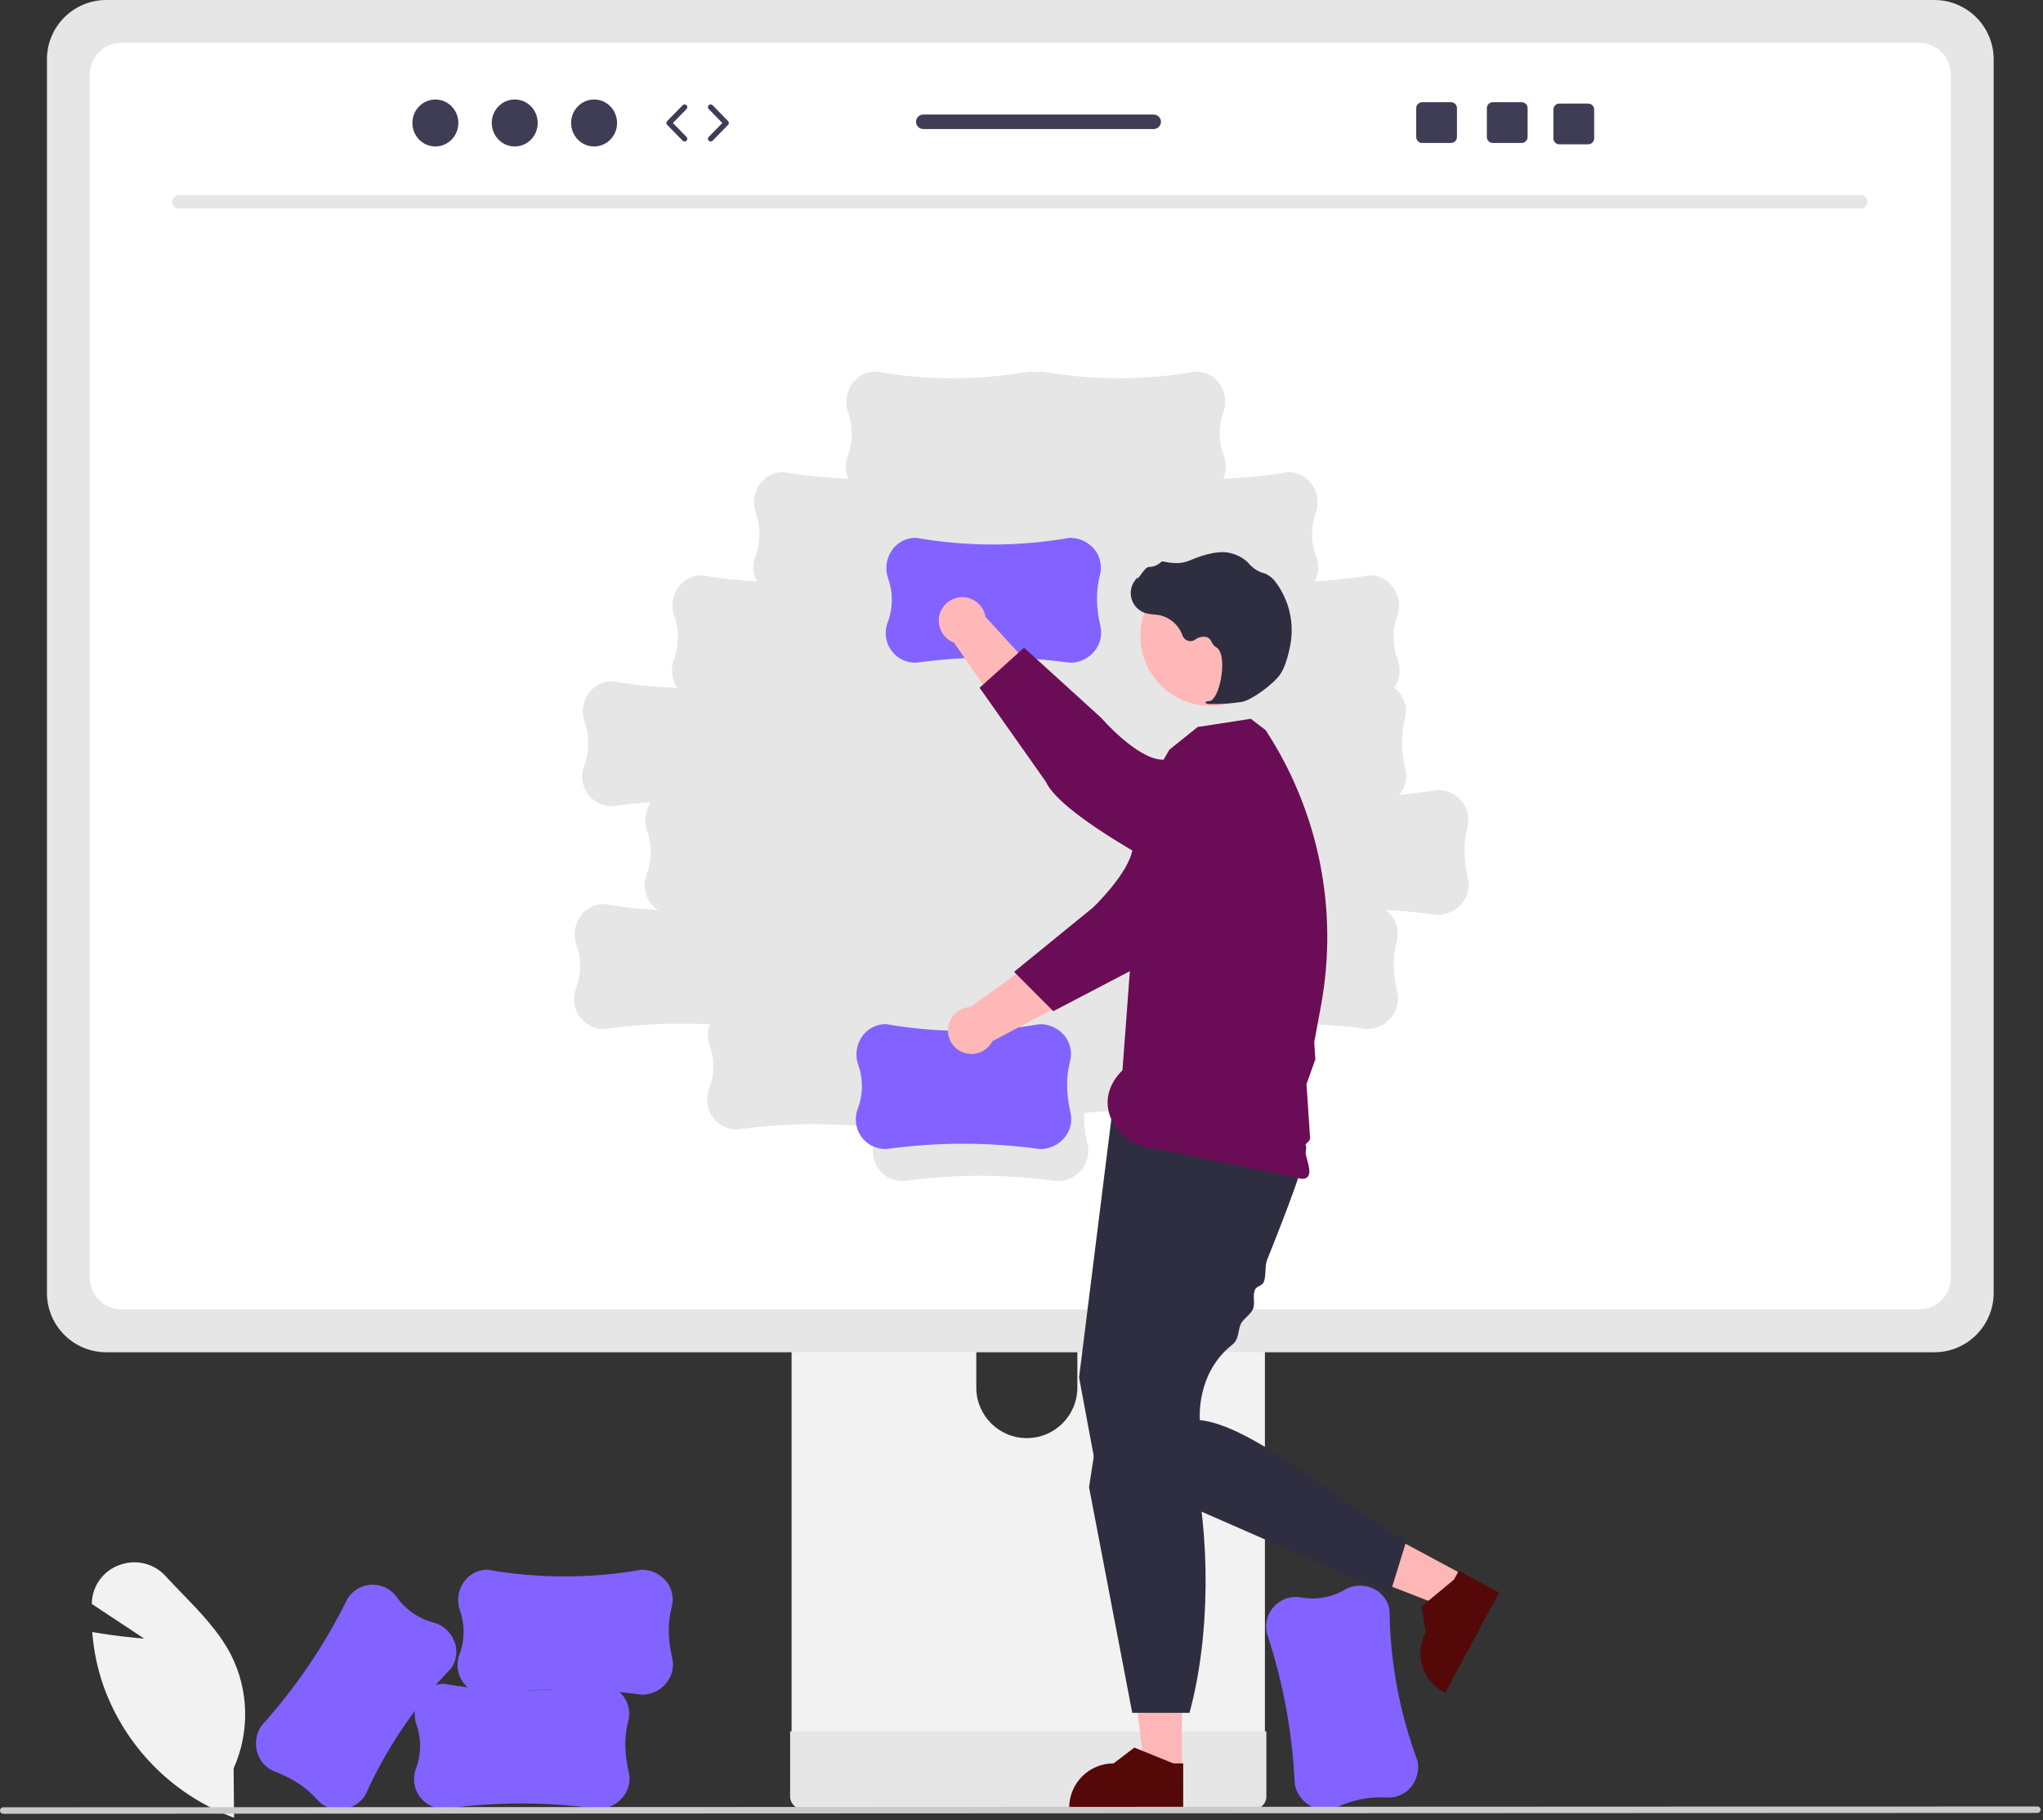 <svg width="752" height="670" viewBox="0 0 752 670" fill="none" xmlns="http://www.w3.org/2000/svg">
<rect x="0" y="0" width="752" height="670" fill="#333333" stroke="none"/>
<g clip-path="url(#clip0_0_1)">
<path d="M86.152 669.03L85.498 668.787C63.355 660.435 46.007 642.766 38.063 620.474C35.91 614.278 34.546 607.837 34.003 601.3L33.95 600.677L34.566 600.787C41.919 602.107 49.639 602.836 53.078 603.121L33.782 590.353L33.817 589.689C34.117 583.456 38.18 578.032 44.078 575.991C50.032 573.793 56.725 575.437 60.982 580.145C62.9 582.227 64.928 584.323 66.889 586.351C73.629 593.316 80.598 600.519 85.005 609.022C91.632 622.123 91.992 637.515 85.984 650.912L86.152 669.03H86.152Z" fill="#F2F2F2"/>
<path d="M476.589 656.657L476.581 656.588C475.728 637.649 472.253 618.92 466.255 600.936L466.25 600.907C465.9 599.06 466.001 597.155 466.546 595.356C468.221 590.199 473.415 587.042 478.764 587.93C484.29 588.968 490.004 587.993 494.872 585.18C497.964 583.387 501.715 583.138 505.016 584.509C508.129 585.777 510.457 588.444 511.294 591.7C511.36 591.956 511.417 592.214 511.466 592.477C511.641 611.505 515.137 630.356 521.794 648.182L521.798 648.205C522.495 651.886 521.383 655.678 518.81 658.401C516.536 660.709 513.349 661.88 510.121 661.593C504.327 661.199 498.368 662.374 491.903 665.188C489.645 666.193 487.106 666.371 484.73 665.692C480.527 664.46 477.377 660.965 476.589 656.657V656.657Z" fill="#8263FF"/>
<path d="M291.366 396.5V645.2H465.597V396.5C465.603 392.828 463.213 389.581 459.704 388.497C458.899 388.231 458.055 388.1 457.207 388.109H299.781C295.142 388.1 291.375 391.853 291.366 396.491V396.5V396.5ZM359.361 481.954C359.456 471.682 367.859 463.431 378.131 463.526C388.27 463.619 396.466 471.815 396.559 481.954V510.811C396.511 521.083 388.144 529.37 377.872 529.322C367.669 529.274 359.409 521.014 359.361 510.811V481.954V481.954Z" fill="#F2F2F2"/>
<path d="M290.833 637.246V661.229C290.841 663.814 292.928 665.912 295.513 665.933H461.45C464.039 665.92 466.131 663.818 466.131 661.229V637.246H290.833V637.246Z" fill="#E6E6E6"/>
<path d="M17.277 21.8V475.892C17.286 487.941 27.052 497.706 39.101 497.716H712.018C724.067 497.706 733.833 487.941 733.842 475.892V21.8C733.814 9.763 724.055 0.015 712.018 0H39.101C27.064 0.015 17.305 9.763 17.277 21.8H17.277Z" fill="#E6E6E6"/>
<path d="M706.404 15.762H44.715C38.269 15.776 33.051 21.005 33.051 27.45V470.29C33.062 476.727 38.278 481.943 44.715 481.954H706.404C712.841 481.943 718.057 476.727 718.068 470.29V27.45C718.067 21.005 712.85 15.776 706.404 15.762V15.762ZM539.491 330.38C537.513 334.287 533.502 336.746 529.122 336.736L529.053 336.731C522.71 335.847 516.343 335.265 509.953 334.983C510.945 335.693 511.818 336.557 512.539 337.541C514.394 340.198 514.964 343.545 514.093 346.667C512.648 352.292 512.716 358.365 514.304 365.235C514.88 367.638 514.592 370.168 513.491 372.38C511.513 376.287 507.502 378.746 503.122 378.736L503.053 378.731C487.905 376.621 472.567 376.213 457.328 377.513C457.268 377.897 457.192 378.282 457.093 378.667C455.648 384.292 455.716 390.365 457.304 397.235C457.88 399.638 457.592 402.168 456.491 404.38C454.513 408.287 450.502 410.746 446.122 410.736L446.053 410.731C430.495 408.565 414.74 408.194 399.098 409.625C398.979 413.532 399.385 417.436 400.304 421.235C400.88 423.638 400.592 426.168 399.491 428.38C397.513 432.288 393.502 434.746 389.122 434.736L389.053 434.731C370.277 432.115 351.228 432.115 332.452 434.731H332.421C330.541 434.738 328.688 434.291 327.018 433.428C322.253 430.84 320.097 425.157 321.946 420.059C322.513 418.455 322.935 416.802 323.205 415.122C305.998 413.138 288.608 413.343 271.452 415.731H271.421C269.541 415.738 267.688 415.291 266.018 414.428C261.253 411.84 259.097 406.157 260.946 401.059C262.975 395.816 263.058 390.019 261.18 384.72C260.295 382.235 260.295 379.521 261.18 377.036C248.246 376.377 235.278 376.945 222.452 378.731H222.421C220.541 378.738 218.688 378.291 217.018 377.428C212.253 374.84 210.097 369.157 211.946 364.059C213.975 358.816 214.058 353.019 212.18 347.72C210.981 344.353 211.421 340.619 213.371 337.624C215.186 334.795 218.233 332.992 221.586 332.763C221.85 332.745 222.115 332.736 222.382 332.736C228.954 333.885 235.589 334.634 242.252 334.981C238.001 332.187 236.221 326.844 237.946 322.059C239.975 316.816 240.058 311.019 238.18 305.72C236.981 302.353 237.421 298.619 239.371 295.624C239.455 295.495 239.553 295.38 239.642 295.256C234.901 295.583 230.171 296.075 225.452 296.731H225.421C223.541 296.738 221.688 296.291 220.018 295.428C215.253 292.84 213.097 287.157 214.946 282.059C216.975 276.816 217.058 271.019 215.18 265.72C213.981 262.353 214.421 258.619 216.371 255.624C218.186 252.795 221.233 250.992 224.586 250.763C224.85 250.745 225.115 250.736 225.382 250.736C233.284 252.12 241.277 252.924 249.296 253.144C247.25 250.195 246.748 246.442 247.946 243.059C249.975 237.816 250.058 232.019 248.18 226.72C246.981 223.353 247.421 219.619 249.371 216.624C251.186 213.795 254.233 211.992 257.586 211.763C257.85 211.745 258.115 211.736 258.382 211.736C265.069 212.906 271.822 213.662 278.602 214C277.146 211.242 276.908 208.001 277.946 205.059C279.975 199.816 280.058 194.019 278.18 188.72C276.981 185.353 277.421 181.619 279.371 178.624C281.186 175.795 284.233 173.992 287.586 173.763C287.85 173.745 288.115 173.736 288.382 173.736C296.251 175.113 304.209 175.917 312.194 176.14C311.107 173.572 311.018 170.69 311.946 168.059C313.975 162.816 314.058 157.019 312.18 151.72C310.981 148.353 311.421 144.619 313.371 141.624C315.186 138.795 318.233 136.992 321.586 136.763C321.85 136.745 322.115 136.736 322.382 136.736C341.123 140.035 360.295 140.037 379.037 136.743H379.06C380.506 137.041 381.998 137.041 383.445 136.743H383.468C402.21 140.037 421.382 140.035 440.123 136.736C440.39 136.736 440.655 136.745 440.918 136.763C444.272 136.992 447.319 138.795 449.134 141.624C451.084 144.619 451.524 148.353 450.325 151.72C448.447 157.019 448.53 162.816 450.559 168.059C451.486 170.69 451.398 173.572 450.311 176.14C458.296 175.917 466.254 175.113 474.123 173.736C474.39 173.736 474.655 173.745 474.918 173.763C478.272 173.992 481.319 175.795 483.134 178.624C485.084 181.619 485.524 185.353 484.325 188.72C482.447 194.019 482.53 199.816 484.559 205.059C485.597 208.001 485.359 211.242 483.903 214C490.683 213.662 497.435 212.906 504.123 211.736C504.39 211.736 504.655 211.745 504.918 211.763C508.272 211.992 511.319 213.795 513.134 216.624C515.084 219.619 515.524 223.353 514.325 226.72C512.447 232.019 512.53 237.816 514.559 243.059C515.76 246.451 515.252 250.214 513.195 253.165C514.087 253.839 514.877 254.64 515.54 255.541C517.394 258.198 517.964 261.546 517.093 264.667C515.648 270.292 515.716 276.365 517.304 283.235C517.88 285.638 517.592 288.168 516.491 290.38C516.088 291.168 515.597 291.907 515.028 292.585C519.709 292.173 524.379 291.559 529.037 290.743H529.06C532.806 290.73 536.332 292.515 538.54 295.541C540.394 298.198 540.964 301.545 540.093 304.667C538.648 310.292 538.716 316.365 540.304 323.235C540.88 325.638 540.592 328.168 539.491 330.38L539.491 330.38Z" fill="white"/>
<path d="M684.942 76.765H65.802C64.442 76.735 63.364 75.609 63.394 74.249C63.423 72.931 64.485 71.87 65.802 71.841H684.942C686.302 71.871 687.38 72.998 687.35 74.357C687.321 75.675 686.26 76.736 684.942 76.765Z" fill="#E6E6E6"/>
<path d="M382.852 422.94L382.783 422.935C364.007 420.319 344.958 420.319 326.181 422.935H326.151C324.271 422.942 322.418 422.495 320.748 421.631C315.983 419.044 313.827 413.36 315.676 408.263C317.704 403.02 317.788 397.223 315.91 391.924C314.711 388.557 315.151 384.823 317.1 381.828C318.916 378.999 321.963 377.196 325.316 376.967C325.58 376.949 325.845 376.94 326.112 376.94C344.853 380.238 364.025 380.241 382.766 376.947H382.79C386.536 376.934 390.062 378.718 392.269 381.745C394.124 384.402 394.694 387.749 393.823 390.871C392.378 396.496 392.446 402.569 394.034 409.439C394.61 411.842 394.322 414.372 393.221 416.584C391.243 420.491 387.232 422.95 382.852 422.94V422.94Z" fill="#8263FF"/>
<path d="M440.595 324.893L425.49 312.393C414.162 318.33 396.925 342.034 396.925 342.034L357.161 370.633C352.386 370.86 348.699 374.916 348.927 379.691C349.154 384.467 353.21 388.154 357.985 387.926C361.084 387.779 363.867 385.984 365.28 383.222L419.308 354.672L440.595 324.893V324.893Z" fill="#FFB8B8"/>
<path d="M466.08 277.317C474.799 284.701 475.881 297.754 468.497 306.472C467.67 307.449 466.754 308.347 465.76 309.155L456.154 316.964C456.154 316.964 432.193 351.457 419.721 355.459L387.702 372.187L373.265 357.711L402.284 334.062C402.284 334.062 415.631 321.438 416.967 312.196C417.785 306.537 427.364 291.12 436.965 279.685C444.334 270.993 457.354 269.92 466.047 277.289L466.08 277.317V277.317Z" fill="#6B0C56"/>
<path d="M435.037 651.672L421.39 651.671L414.898 599.031L435.04 599.032L435.037 651.672Z" fill="#FFB6B6"/>
<path d="M435.517 665.908L393.551 665.907V665.376C393.551 656.355 400.864 649.042 409.885 649.042H409.886L417.552 643.226L431.855 649.043L435.518 649.043L435.517 665.908V665.908Z" fill="#540808"/>
<path d="M539.021 579.842L532.558 591.861L483.12 572.653L492.659 554.913L539.021 579.842Z" fill="#FFB6B6"/>
<path d="M551.788 586.16L531.914 623.122L531.446 622.871C523.501 618.599 520.523 608.695 524.794 600.749L524.795 600.748L523.302 591.242L535.198 581.399L536.933 578.173L551.788 586.16V586.16Z" fill="#540808"/>
<path d="M409.235 410.61L397.19 506.97L403.213 539.276L511.617 586.768L517.64 567.195C489.93 550.239 460.309 524.578 441.645 522.691C441.645 522.691 440.096 505.591 453.468 495.038C456.165 492.909 455.575 490.028 456.666 487.417C457.417 485.621 460.401 483.751 461.165 481.909C462.156 479.521 460.93 477.149 461.926 474.723C462.486 473.359 464.609 473.274 465.165 471.909C466.115 469.58 465.493 465.975 466.418 463.674C468.395 458.758 470.295 453.951 472.03 449.444C477.431 435.417 481.232 424.303 480.752 421.903C479.246 414.374 409.235 410.61 409.235 410.61V410.61Z" fill="#2F2E41"/>
<path d="M407.16 506.691L400.859 547.385L416.763 630.431H437.842C445.415 602.527 445.805 565.852 438.595 534.824L407.16 506.691V506.691Z" fill="#2F2E41"/>
<path d="M420.703 292.878L430.42 275.946L440.853 267.577L460.426 264.565L465.864 268.747C485.434 298.657 492.732 334.956 486.242 370.105L484.715 378.379L483.745 383.631L484.165 389.908L480.899 399.048L481.348 405.74L481.588 409.314L481.829 412.901L482.165 417.908C482.767 420.766 479.736 420.389 480.165 422.908C480.918 427.332 484.293 433.887 479.165 433.908L426.165 422.908C412.7 422.964 400.165 406.908 413.165 393.908L420.703 292.878H420.703Z" fill="#6B0C56"/>
<path d="M445.511 259.848C459.725 259.848 471.248 248.326 471.248 234.112C471.248 219.898 459.725 208.375 445.511 208.375C431.297 208.375 419.775 219.898 419.775 234.112C419.775 248.326 431.297 259.848 445.511 259.848Z" fill="#FFB8B8"/>
<path d="M445.947 259.117C449.713 259.176 453.477 258.913 457.198 258.331C460.886 257.581 469.137 251.535 471.437 247.896C473.146 245.193 474.239 240.972 474.855 237.906C476.532 229.704 474.653 221.175 469.684 214.436C468.739 213.042 467.436 211.93 465.911 211.216C465.776 211.163 465.637 211.117 465.496 211.077C463.275 210.492 461.278 209.257 459.764 207.529C459.47 207.18 459.151 206.852 458.811 206.548C457.099 205.104 455.069 204.085 452.888 203.575C449.367 202.632 444.272 203.568 437.744 206.357C434.465 207.759 430.878 207.251 428.119 206.653C427.804 206.592 427.481 206.703 427.269 206.944C426.095 208.046 424.548 208.663 422.937 208.671C421.951 208.714 420.916 210.08 419.666 211.86C419.382 212.265 419.051 212.736 418.812 213.023L418.78 212.472L418.222 213.087C415.352 216.251 415.59 221.142 418.754 224.011C419.604 224.783 420.615 225.355 421.714 225.687C422.706 225.951 423.722 226.113 424.747 226.171C425.368 226.226 426.01 226.284 426.626 226.391C430.644 227.214 433.934 230.087 435.29 233.958C435.859 235.543 437.605 236.367 439.19 235.799C439.439 235.709 439.675 235.588 439.893 235.438C441.194 234.425 442.909 234.112 444.484 234.602C445.154 234.975 445.676 235.567 445.962 236.279C446.31 237.072 446.885 237.744 447.616 238.208C450.115 239.497 450.288 245.206 449.39 249.965C448.525 254.552 446.814 257.87 445.231 258.034C444.012 258.16 443.872 258.247 443.784 258.462L443.705 258.655L443.842 258.836C444.515 259.08 445.233 259.176 445.947 259.117V259.117Z" fill="#2F2E41"/>
<path d="M393.852 243.94L393.783 243.935C375.007 241.319 355.958 241.319 337.181 243.935H337.151C335.271 243.942 333.418 243.495 331.748 242.631C326.983 240.044 324.827 234.36 326.676 229.263C328.704 224.02 328.788 218.223 326.91 212.924C325.711 209.557 326.151 205.823 328.1 202.828C329.916 199.999 332.963 198.196 336.316 197.967C336.58 197.949 336.845 197.94 337.112 197.94C355.853 201.238 375.025 201.241 393.766 197.947H393.79C397.536 197.934 401.062 199.718 403.269 202.745C405.124 205.402 405.694 208.749 404.823 211.871C403.378 217.496 403.446 223.569 405.034 230.439C405.61 232.842 405.322 235.372 404.221 237.584C402.243 241.491 398.232 243.95 393.852 243.94V243.94Z" fill="#8263FF"/>
<path d="M417.919 304.556L428.569 288.093C421.349 277.537 395.792 263.188 395.792 263.188L362.743 227.039C361.959 222.323 357.5 219.135 352.784 219.919C348.068 220.703 344.88 225.162 345.664 229.878C346.173 232.938 348.281 235.493 351.189 236.573L385.857 286.894L417.919 304.556H417.919Z" fill="#FFB8B8"/>
<path d="M468.148 324.307C461.834 333.828 448.996 336.428 439.475 330.114C438.408 329.406 437.409 328.601 436.491 327.709L427.613 319.082C427.613 319.082 390.398 299.649 384.966 287.731L360.581 253.144L376.931 238.394L405.35 264.228C405.35 264.228 418.434 279.359 427.768 279.606C433.485 279.757 449.915 287.469 462.393 295.667C471.887 301.97 474.475 314.776 468.172 324.27L468.148 324.307V324.307Z" fill="#6B0C56"/>
<path d="M220.238 665.759L220.169 665.754C201.392 663.138 182.344 663.138 163.567 665.754H163.537C161.657 665.761 159.803 665.314 158.134 664.45C153.369 661.862 151.213 656.179 153.061 651.082C155.09 645.839 155.173 640.042 153.296 634.743C152.096 631.376 152.537 627.642 154.486 624.647C156.301 621.818 159.349 620.015 162.702 619.786C162.966 619.768 163.23 619.759 163.498 619.759C182.238 623.057 201.411 623.06 220.152 619.766H220.176C223.922 619.753 227.447 621.537 229.655 624.564C231.51 627.221 232.08 630.568 231.209 633.69C229.764 639.315 229.832 645.388 231.42 652.258C231.996 654.661 231.708 657.191 230.606 659.403C228.629 663.31 224.618 665.769 220.238 665.759H220.238Z" fill="#8263FF"/>
<path d="M236.238 623.759L236.169 623.754C217.392 621.138 198.344 621.138 179.567 623.754H179.537C177.657 623.761 175.803 623.314 174.134 622.45C169.369 619.862 167.213 614.179 169.061 609.082C171.09 603.839 171.173 598.042 169.296 592.743C168.096 589.376 168.537 585.642 170.486 582.647C172.301 579.818 175.349 578.015 178.702 577.786C178.966 577.768 179.23 577.759 179.498 577.759C198.238 581.057 217.411 581.06 236.152 577.766H236.176C239.922 577.753 243.447 579.537 245.655 582.564C247.51 585.221 248.08 588.568 247.209 591.69C245.764 597.315 245.832 603.388 247.42 610.258C247.996 612.661 247.708 615.191 246.606 617.403C244.629 621.31 240.618 623.769 236.238 623.759H236.238Z" fill="#8263FF"/>
<path d="M96.225 635.208L96.268 635.154C108.956 621.067 119.629 605.29 127.983 588.272L128 588.247C129.048 586.686 130.457 585.401 132.108 584.502C136.921 582.005 142.836 583.404 146.022 587.791C149.228 592.41 153.983 595.726 159.424 597.141C162.885 598.034 165.731 600.49 167.12 603.784C168.446 606.872 168.232 610.406 166.542 613.312C166.409 613.541 166.269 613.765 166.119 613.987C152.886 627.661 142.141 643.539 134.368 660.908L134.355 660.927C132.267 664.038 128.813 665.958 125.069 666.091C121.829 666.138 118.738 664.734 116.641 662.264C112.791 657.915 107.722 654.569 101.143 652.035C98.829 651.165 96.896 649.509 95.68 647.357C93.552 643.53 93.763 638.83 96.225 635.208V635.208Z" fill="#8263FF"/>
<path d="M749.935 667.284L1.184 667.591C0.527 667.588 -0.003 667.052 1.66416e-05 666.394C0.003 665.742 0.532 665.213 1.184 665.21L749.935 664.903C750.592 664.906 751.122 665.442 751.119 666.1C751.116 666.752 750.587 667.281 749.935 667.284Z" fill="#CACACA"/>
<path d="M160.251 53.908C164.922 53.908 168.708 50.038 168.708 45.263C168.708 40.489 164.922 36.618 160.251 36.618C155.581 36.618 151.795 40.489 151.795 45.263C151.795 50.038 155.581 53.908 160.251 53.908Z" fill="#3F3D56"/>
<path d="M189.465 53.908C194.136 53.908 197.922 50.038 197.922 45.263C197.922 40.489 194.136 36.618 189.465 36.618C184.795 36.618 181.009 40.489 181.009 45.263C181.009 50.038 184.795 53.908 189.465 53.908Z" fill="#3F3D56"/>
<path d="M218.679 53.908C223.349 53.908 227.136 50.038 227.136 45.263C227.136 40.489 223.349 36.618 218.679 36.618C214.009 36.618 210.222 40.489 210.222 45.263C210.222 50.038 214.009 53.908 218.679 53.908Z" fill="#3F3D56"/>
<path d="M251.99 52.096C251.731 52.096 251.471 51.995 251.276 51.795L245.57 45.962C245.189 45.573 245.189 44.952 245.57 44.564L251.276 38.731C251.663 38.337 252.297 38.33 252.69 38.715C253.085 39.102 253.091 39.735 252.705 40.13L247.683 45.263L252.705 50.397C253.091 50.791 253.085 51.425 252.69 51.811C252.495 52.001 252.243 52.096 251.99 52.096V52.096Z" fill="#3F3D56"/>
<path d="M261.579 52.096C261.326 52.096 261.074 52.001 260.88 51.811C260.485 51.425 260.478 50.792 260.864 50.397L265.885 45.263L260.864 40.13C260.478 39.735 260.485 39.102 260.88 38.715C261.274 38.329 261.907 38.336 262.294 38.731L267.999 44.564C268.38 44.952 268.38 45.573 267.999 45.962L262.294 51.795C262.098 51.995 261.839 52.096 261.579 52.096V52.096Z" fill="#3F3D56"/>
<path d="M560.089 37.619H549.479C548.269 37.619 547.289 38.599 547.289 39.809V50.429C547.289 51.639 548.269 52.619 549.479 52.619H560.089C561.299 52.619 562.289 51.639 562.289 50.429V39.809C562.289 38.599 561.299 37.619 560.089 37.619Z" fill="#3F3D56"/>
<path d="M534.089 37.619H523.479C522.269 37.619 521.289 38.599 521.289 39.809V50.429C521.289 51.639 522.269 52.619 523.479 52.619H534.089C535.299 52.619 536.289 51.639 536.289 50.429V39.809C536.289 38.599 535.299 37.619 534.089 37.619Z" fill="#3F3D56"/>
<path d="M584.589 38.119H573.979C572.769 38.119 571.789 39.099 571.789 40.309V50.929C571.789 52.139 572.769 53.119 573.979 53.119H584.589C585.799 53.119 586.789 52.139 586.789 50.929V40.309C586.789 39.099 585.799 38.119 584.589 38.119Z" fill="#3F3D56"/>
<path d="M424.667 42.159H339.857C338.377 42.159 337.187 43.359 337.187 44.829C337.187 46.299 338.377 47.499 339.857 47.499H424.667C426.137 47.499 427.337 46.299 427.337 44.829C427.337 43.359 426.137 42.159 424.667 42.159V42.159Z" fill="#3F3D56"/>
</g>
<defs>
<clipPath id="clip0_0_1">
<rect width="751.119" height="669.03" fill="white"/>
</clipPath>
</defs>
</svg>

